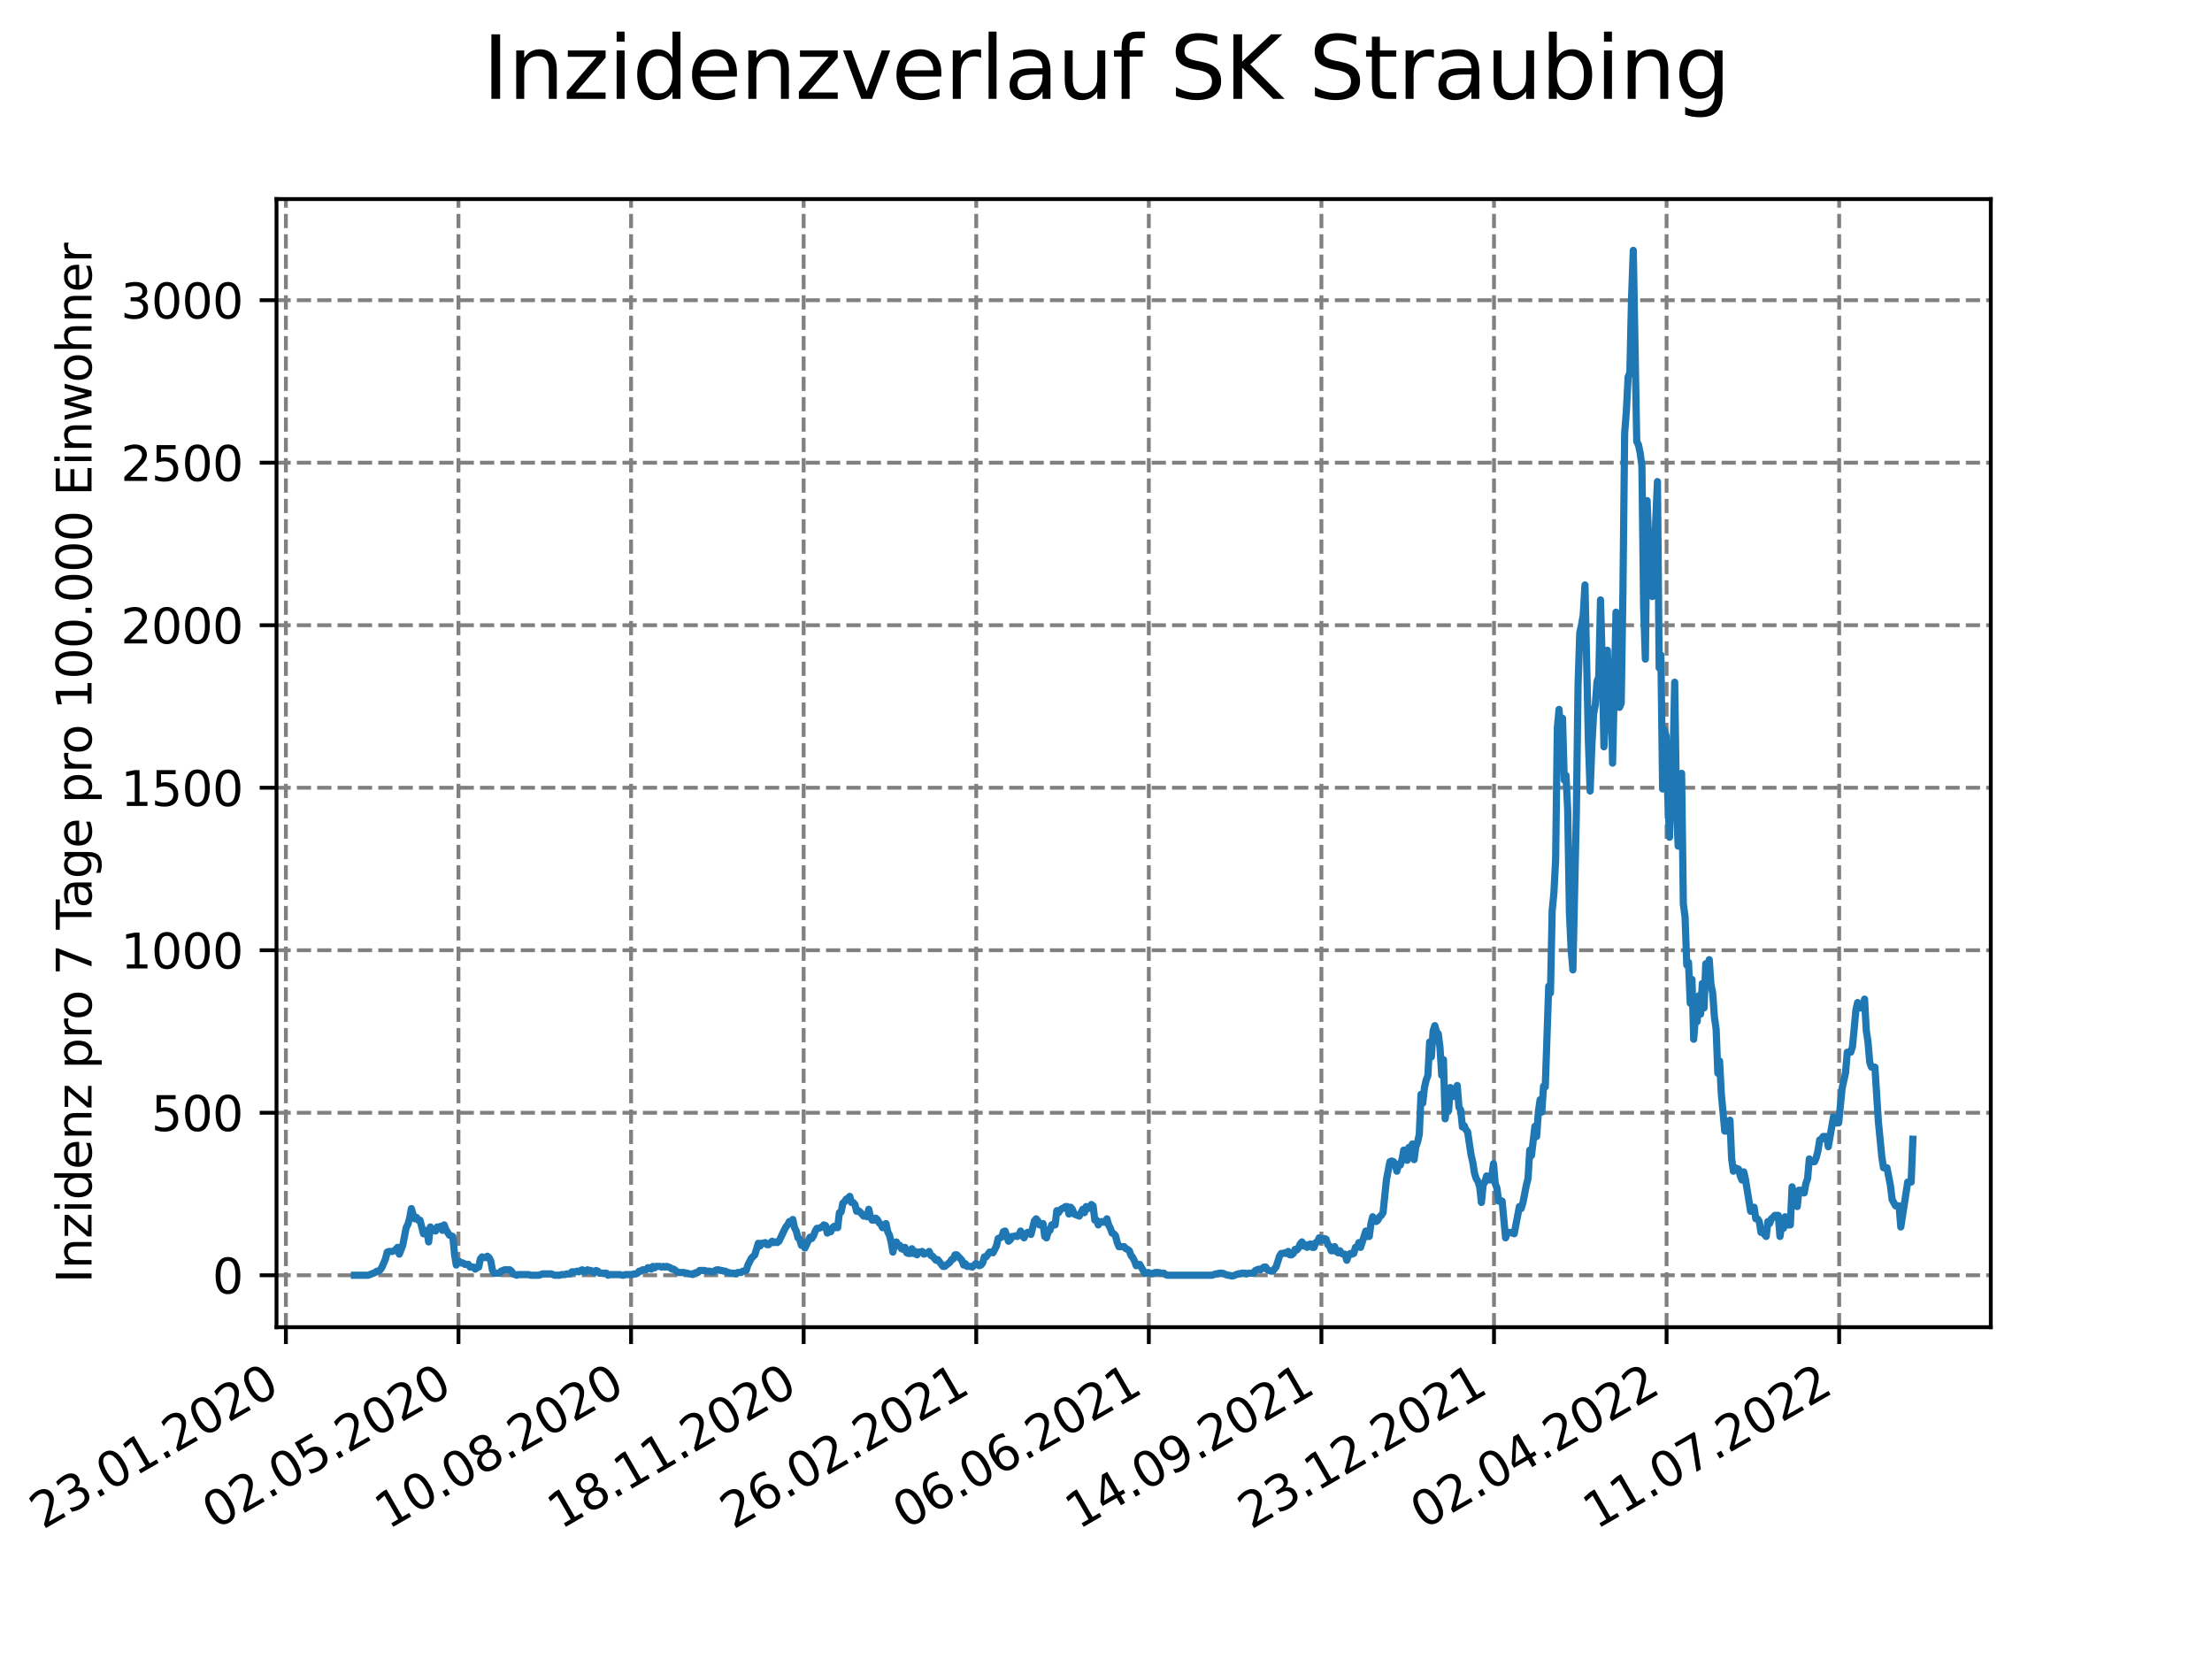 <?xml version="1.0" encoding="utf-8" standalone="no"?>
<!DOCTYPE svg PUBLIC "-//W3C//DTD SVG 1.1//EN"
  "http://www.w3.org/Graphics/SVG/1.1/DTD/svg11.dtd">
<svg xmlns:xlink="http://www.w3.org/1999/xlink" width="460.8pt" height="345.6pt" viewBox="0 0 460.8 345.6" xmlns="http://www.w3.org/2000/svg" version="1.1">
 <defs>
  <style type="text/css">*{stroke-linejoin: round; stroke-linecap: butt}</style>
 </defs>
 <g id="figure_1">
  <g id="patch_1">
   <path d="M 0 345.6 
L 460.8 345.6 
L 460.8 0 
L 0 0 
z
" style="fill: #ffffff"/>
  </g>
  <g id="axes_1">
   <g id="patch_2">
    <path d="M 57.6 276.48 
L 414.72 276.48 
L 414.72 41.472 
L 57.6 41.472 
z
" style="fill: #ffffff"/>
   </g>
   <g id="matplotlib.axis_1">
    <g id="xtick_1">
     <g id="line2d_1">
      <path d="M 59.556 276.48 
L 59.556 41.472 
" clip-path="url(#pf825ff85b8)" style="fill: none; stroke-dasharray: 2.96,1.28; stroke-dashoffset: 0; stroke: #808080; stroke-width: 0.8"/>
     </g>
     <g id="line2d_2">
      <defs>
       <path id="m99b7e4dbbb" d="M 0 0 
L 0 3.5 
" style="stroke: #000000; stroke-width: 0.8"/>
      </defs>
      <g>
       <use xlink:href="#m99b7e4dbbb" x="59.556" y="276.48" style="stroke: #000000; stroke-width: 0.8"/>
      </g>
     </g>
     <g id="text_1">
      <!-- 23.01.2020 -->
      <g transform="translate(8.931 318.689)rotate(-30)scale(0.1 -0.1)">
       <defs>
        <path id="DejaVuSans-32" d="M 1228 531 
L 3431 531 
L 3431 0 
L 469 0 
L 469 531 
Q 828 903 1448 1529 
Q 2069 2156 2228 2338 
Q 2531 2678 2651 2914 
Q 2772 3150 2772 3378 
Q 2772 3750 2511 3984 
Q 2250 4219 1831 4219 
Q 1534 4219 1204 4116 
Q 875 4013 500 3803 
L 500 4441 
Q 881 4594 1212 4672 
Q 1544 4750 1819 4750 
Q 2544 4750 2975 4387 
Q 3406 4025 3406 3419 
Q 3406 3131 3298 2873 
Q 3191 2616 2906 2266 
Q 2828 2175 2409 1742 
Q 1991 1309 1228 531 
z
" transform="scale(0.016)"/>
        <path id="DejaVuSans-33" d="M 2597 2516 
Q 3050 2419 3304 2112 
Q 3559 1806 3559 1356 
Q 3559 666 3084 287 
Q 2609 -91 1734 -91 
Q 1441 -91 1130 -33 
Q 819 25 488 141 
L 488 750 
Q 750 597 1062 519 
Q 1375 441 1716 441 
Q 2309 441 2620 675 
Q 2931 909 2931 1356 
Q 2931 1769 2642 2001 
Q 2353 2234 1838 2234 
L 1294 2234 
L 1294 2753 
L 1863 2753 
Q 2328 2753 2575 2939 
Q 2822 3125 2822 3475 
Q 2822 3834 2567 4026 
Q 2313 4219 1838 4219 
Q 1578 4219 1281 4162 
Q 984 4106 628 3988 
L 628 4550 
Q 988 4650 1302 4700 
Q 1616 4750 1894 4750 
Q 2613 4750 3031 4423 
Q 3450 4097 3450 3541 
Q 3450 3153 3228 2886 
Q 3006 2619 2597 2516 
z
" transform="scale(0.016)"/>
        <path id="DejaVuSans-2e" d="M 684 794 
L 1344 794 
L 1344 0 
L 684 0 
L 684 794 
z
" transform="scale(0.016)"/>
        <path id="DejaVuSans-30" d="M 2034 4250 
Q 1547 4250 1301 3770 
Q 1056 3291 1056 2328 
Q 1056 1369 1301 889 
Q 1547 409 2034 409 
Q 2525 409 2770 889 
Q 3016 1369 3016 2328 
Q 3016 3291 2770 3770 
Q 2525 4250 2034 4250 
z
M 2034 4750 
Q 2819 4750 3233 4129 
Q 3647 3509 3647 2328 
Q 3647 1150 3233 529 
Q 2819 -91 2034 -91 
Q 1250 -91 836 529 
Q 422 1150 422 2328 
Q 422 3509 836 4129 
Q 1250 4750 2034 4750 
z
" transform="scale(0.016)"/>
        <path id="DejaVuSans-31" d="M 794 531 
L 1825 531 
L 1825 4091 
L 703 3866 
L 703 4441 
L 1819 4666 
L 2450 4666 
L 2450 531 
L 3481 531 
L 3481 0 
L 794 0 
L 794 531 
z
" transform="scale(0.016)"/>
       </defs>
       <use xlink:href="#DejaVuSans-32"/>
       <use xlink:href="#DejaVuSans-33" x="63.623"/>
       <use xlink:href="#DejaVuSans-2e" x="127.246"/>
       <use xlink:href="#DejaVuSans-30" x="159.033"/>
       <use xlink:href="#DejaVuSans-31" x="222.656"/>
       <use xlink:href="#DejaVuSans-2e" x="286.279"/>
       <use xlink:href="#DejaVuSans-32" x="318.066"/>
       <use xlink:href="#DejaVuSans-30" x="381.689"/>
       <use xlink:href="#DejaVuSans-32" x="445.312"/>
       <use xlink:href="#DejaVuSans-30" x="508.936"/>
      </g>
     </g>
    </g>
    <g id="xtick_2">
     <g id="line2d_3">
      <path d="M 95.509 276.48 
L 95.509 41.472 
" clip-path="url(#pf825ff85b8)" style="fill: none; stroke-dasharray: 2.96,1.28; stroke-dashoffset: 0; stroke: #808080; stroke-width: 0.8"/>
     </g>
     <g id="line2d_4">
      <g>
       <use xlink:href="#m99b7e4dbbb" x="95.509" y="276.48" style="stroke: #000000; stroke-width: 0.8"/>
      </g>
     </g>
     <g id="text_2">
      <!-- 02.05.2020 -->
      <g transform="translate(44.884 318.689)rotate(-30)scale(0.1 -0.1)">
       <defs>
        <path id="DejaVuSans-35" d="M 691 4666 
L 3169 4666 
L 3169 4134 
L 1269 4134 
L 1269 2991 
Q 1406 3038 1543 3061 
Q 1681 3084 1819 3084 
Q 2600 3084 3056 2656 
Q 3513 2228 3513 1497 
Q 3513 744 3044 326 
Q 2575 -91 1722 -91 
Q 1428 -91 1123 -41 
Q 819 9 494 109 
L 494 744 
Q 775 591 1075 516 
Q 1375 441 1709 441 
Q 2250 441 2565 725 
Q 2881 1009 2881 1497 
Q 2881 1984 2565 2268 
Q 2250 2553 1709 2553 
Q 1456 2553 1204 2497 
Q 953 2441 691 2322 
L 691 4666 
z
" transform="scale(0.016)"/>
       </defs>
       <use xlink:href="#DejaVuSans-30"/>
       <use xlink:href="#DejaVuSans-32" x="63.623"/>
       <use xlink:href="#DejaVuSans-2e" x="127.246"/>
       <use xlink:href="#DejaVuSans-30" x="159.033"/>
       <use xlink:href="#DejaVuSans-35" x="222.656"/>
       <use xlink:href="#DejaVuSans-2e" x="286.279"/>
       <use xlink:href="#DejaVuSans-32" x="318.066"/>
       <use xlink:href="#DejaVuSans-30" x="381.689"/>
       <use xlink:href="#DejaVuSans-32" x="445.312"/>
       <use xlink:href="#DejaVuSans-30" x="508.936"/>
      </g>
     </g>
    </g>
    <g id="xtick_3">
     <g id="line2d_5">
      <path d="M 131.462 276.48 
L 131.462 41.472 
" clip-path="url(#pf825ff85b8)" style="fill: none; stroke-dasharray: 2.96,1.28; stroke-dashoffset: 0; stroke: #808080; stroke-width: 0.8"/>
     </g>
     <g id="line2d_6">
      <g>
       <use xlink:href="#m99b7e4dbbb" x="131.462" y="276.48" style="stroke: #000000; stroke-width: 0.8"/>
      </g>
     </g>
     <g id="text_3">
      <!-- 10.08.2020 -->
      <g transform="translate(80.837 318.689)rotate(-30)scale(0.1 -0.1)">
       <defs>
        <path id="DejaVuSans-38" d="M 2034 2216 
Q 1584 2216 1326 1975 
Q 1069 1734 1069 1313 
Q 1069 891 1326 650 
Q 1584 409 2034 409 
Q 2484 409 2743 651 
Q 3003 894 3003 1313 
Q 3003 1734 2745 1975 
Q 2488 2216 2034 2216 
z
M 1403 2484 
Q 997 2584 770 2862 
Q 544 3141 544 3541 
Q 544 4100 942 4425 
Q 1341 4750 2034 4750 
Q 2731 4750 3128 4425 
Q 3525 4100 3525 3541 
Q 3525 3141 3298 2862 
Q 3072 2584 2669 2484 
Q 3125 2378 3379 2068 
Q 3634 1759 3634 1313 
Q 3634 634 3220 271 
Q 2806 -91 2034 -91 
Q 1263 -91 848 271 
Q 434 634 434 1313 
Q 434 1759 690 2068 
Q 947 2378 1403 2484 
z
M 1172 3481 
Q 1172 3119 1398 2916 
Q 1625 2713 2034 2713 
Q 2441 2713 2670 2916 
Q 2900 3119 2900 3481 
Q 2900 3844 2670 4047 
Q 2441 4250 2034 4250 
Q 1625 4250 1398 4047 
Q 1172 3844 1172 3481 
z
" transform="scale(0.016)"/>
       </defs>
       <use xlink:href="#DejaVuSans-31"/>
       <use xlink:href="#DejaVuSans-30" x="63.623"/>
       <use xlink:href="#DejaVuSans-2e" x="127.246"/>
       <use xlink:href="#DejaVuSans-30" x="159.033"/>
       <use xlink:href="#DejaVuSans-38" x="222.656"/>
       <use xlink:href="#DejaVuSans-2e" x="286.279"/>
       <use xlink:href="#DejaVuSans-32" x="318.066"/>
       <use xlink:href="#DejaVuSans-30" x="381.689"/>
       <use xlink:href="#DejaVuSans-32" x="445.312"/>
       <use xlink:href="#DejaVuSans-30" x="508.936"/>
      </g>
     </g>
    </g>
    <g id="xtick_4">
     <g id="line2d_7">
      <path d="M 167.415 276.48 
L 167.415 41.472 
" clip-path="url(#pf825ff85b8)" style="fill: none; stroke-dasharray: 2.96,1.28; stroke-dashoffset: 0; stroke: #808080; stroke-width: 0.8"/>
     </g>
     <g id="line2d_8">
      <g>
       <use xlink:href="#m99b7e4dbbb" x="167.415" y="276.48" style="stroke: #000000; stroke-width: 0.8"/>
      </g>
     </g>
     <g id="text_4">
      <!-- 18.11.2020 -->
      <g transform="translate(116.79 318.689)rotate(-30)scale(0.1 -0.1)">
       <use xlink:href="#DejaVuSans-31"/>
       <use xlink:href="#DejaVuSans-38" x="63.623"/>
       <use xlink:href="#DejaVuSans-2e" x="127.246"/>
       <use xlink:href="#DejaVuSans-31" x="159.033"/>
       <use xlink:href="#DejaVuSans-31" x="222.656"/>
       <use xlink:href="#DejaVuSans-2e" x="286.279"/>
       <use xlink:href="#DejaVuSans-32" x="318.066"/>
       <use xlink:href="#DejaVuSans-30" x="381.689"/>
       <use xlink:href="#DejaVuSans-32" x="445.312"/>
       <use xlink:href="#DejaVuSans-30" x="508.936"/>
      </g>
     </g>
    </g>
    <g id="xtick_5">
     <g id="line2d_9">
      <path d="M 203.368 276.48 
L 203.368 41.472 
" clip-path="url(#pf825ff85b8)" style="fill: none; stroke-dasharray: 2.96,1.28; stroke-dashoffset: 0; stroke: #808080; stroke-width: 0.8"/>
     </g>
     <g id="line2d_10">
      <g>
       <use xlink:href="#m99b7e4dbbb" x="203.368" y="276.48" style="stroke: #000000; stroke-width: 0.8"/>
      </g>
     </g>
     <g id="text_5">
      <!-- 26.02.2021 -->
      <g transform="translate(152.743 318.689)rotate(-30)scale(0.1 -0.1)">
       <defs>
        <path id="DejaVuSans-36" d="M 2113 2584 
Q 1688 2584 1439 2293 
Q 1191 2003 1191 1497 
Q 1191 994 1439 701 
Q 1688 409 2113 409 
Q 2538 409 2786 701 
Q 3034 994 3034 1497 
Q 3034 2003 2786 2293 
Q 2538 2584 2113 2584 
z
M 3366 4563 
L 3366 3988 
Q 3128 4100 2886 4159 
Q 2644 4219 2406 4219 
Q 1781 4219 1451 3797 
Q 1122 3375 1075 2522 
Q 1259 2794 1537 2939 
Q 1816 3084 2150 3084 
Q 2853 3084 3261 2657 
Q 3669 2231 3669 1497 
Q 3669 778 3244 343 
Q 2819 -91 2113 -91 
Q 1303 -91 875 529 
Q 447 1150 447 2328 
Q 447 3434 972 4092 
Q 1497 4750 2381 4750 
Q 2619 4750 2861 4703 
Q 3103 4656 3366 4563 
z
" transform="scale(0.016)"/>
       </defs>
       <use xlink:href="#DejaVuSans-32"/>
       <use xlink:href="#DejaVuSans-36" x="63.623"/>
       <use xlink:href="#DejaVuSans-2e" x="127.246"/>
       <use xlink:href="#DejaVuSans-30" x="159.033"/>
       <use xlink:href="#DejaVuSans-32" x="222.656"/>
       <use xlink:href="#DejaVuSans-2e" x="286.279"/>
       <use xlink:href="#DejaVuSans-32" x="318.066"/>
       <use xlink:href="#DejaVuSans-30" x="381.689"/>
       <use xlink:href="#DejaVuSans-32" x="445.312"/>
       <use xlink:href="#DejaVuSans-31" x="508.936"/>
      </g>
     </g>
    </g>
    <g id="xtick_6">
     <g id="line2d_11">
      <path d="M 239.321 276.48 
L 239.321 41.472 
" clip-path="url(#pf825ff85b8)" style="fill: none; stroke-dasharray: 2.96,1.28; stroke-dashoffset: 0; stroke: #808080; stroke-width: 0.8"/>
     </g>
     <g id="line2d_12">
      <g>
       <use xlink:href="#m99b7e4dbbb" x="239.321" y="276.48" style="stroke: #000000; stroke-width: 0.8"/>
      </g>
     </g>
     <g id="text_6">
      <!-- 06.06.2021 -->
      <g transform="translate(188.696 318.689)rotate(-30)scale(0.1 -0.1)">
       <use xlink:href="#DejaVuSans-30"/>
       <use xlink:href="#DejaVuSans-36" x="63.623"/>
       <use xlink:href="#DejaVuSans-2e" x="127.246"/>
       <use xlink:href="#DejaVuSans-30" x="159.033"/>
       <use xlink:href="#DejaVuSans-36" x="222.656"/>
       <use xlink:href="#DejaVuSans-2e" x="286.279"/>
       <use xlink:href="#DejaVuSans-32" x="318.066"/>
       <use xlink:href="#DejaVuSans-30" x="381.689"/>
       <use xlink:href="#DejaVuSans-32" x="445.312"/>
       <use xlink:href="#DejaVuSans-31" x="508.936"/>
      </g>
     </g>
    </g>
    <g id="xtick_7">
     <g id="line2d_13">
      <path d="M 275.274 276.48 
L 275.274 41.472 
" clip-path="url(#pf825ff85b8)" style="fill: none; stroke-dasharray: 2.96,1.28; stroke-dashoffset: 0; stroke: #808080; stroke-width: 0.8"/>
     </g>
     <g id="line2d_14">
      <g>
       <use xlink:href="#m99b7e4dbbb" x="275.274" y="276.48" style="stroke: #000000; stroke-width: 0.8"/>
      </g>
     </g>
     <g id="text_7">
      <!-- 14.09.2021 -->
      <g transform="translate(224.649 318.689)rotate(-30)scale(0.1 -0.1)">
       <defs>
        <path id="DejaVuSans-34" d="M 2419 4116 
L 825 1625 
L 2419 1625 
L 2419 4116 
z
M 2253 4666 
L 3047 4666 
L 3047 1625 
L 3713 1625 
L 3713 1100 
L 3047 1100 
L 3047 0 
L 2419 0 
L 2419 1100 
L 313 1100 
L 313 1709 
L 2253 4666 
z
" transform="scale(0.016)"/>
        <path id="DejaVuSans-39" d="M 703 97 
L 703 672 
Q 941 559 1184 500 
Q 1428 441 1663 441 
Q 2288 441 2617 861 
Q 2947 1281 2994 2138 
Q 2813 1869 2534 1725 
Q 2256 1581 1919 1581 
Q 1219 1581 811 2004 
Q 403 2428 403 3163 
Q 403 3881 828 4315 
Q 1253 4750 1959 4750 
Q 2769 4750 3195 4129 
Q 3622 3509 3622 2328 
Q 3622 1225 3098 567 
Q 2575 -91 1691 -91 
Q 1453 -91 1209 -44 
Q 966 3 703 97 
z
M 1959 2075 
Q 2384 2075 2632 2365 
Q 2881 2656 2881 3163 
Q 2881 3666 2632 3958 
Q 2384 4250 1959 4250 
Q 1534 4250 1286 3958 
Q 1038 3666 1038 3163 
Q 1038 2656 1286 2365 
Q 1534 2075 1959 2075 
z
" transform="scale(0.016)"/>
       </defs>
       <use xlink:href="#DejaVuSans-31"/>
       <use xlink:href="#DejaVuSans-34" x="63.623"/>
       <use xlink:href="#DejaVuSans-2e" x="127.246"/>
       <use xlink:href="#DejaVuSans-30" x="159.033"/>
       <use xlink:href="#DejaVuSans-39" x="222.656"/>
       <use xlink:href="#DejaVuSans-2e" x="286.279"/>
       <use xlink:href="#DejaVuSans-32" x="318.066"/>
       <use xlink:href="#DejaVuSans-30" x="381.689"/>
       <use xlink:href="#DejaVuSans-32" x="445.312"/>
       <use xlink:href="#DejaVuSans-31" x="508.936"/>
      </g>
     </g>
    </g>
    <g id="xtick_8">
     <g id="line2d_15">
      <path d="M 311.227 276.48 
L 311.227 41.472 
" clip-path="url(#pf825ff85b8)" style="fill: none; stroke-dasharray: 2.96,1.28; stroke-dashoffset: 0; stroke: #808080; stroke-width: 0.8"/>
     </g>
     <g id="line2d_16">
      <g>
       <use xlink:href="#m99b7e4dbbb" x="311.227" y="276.48" style="stroke: #000000; stroke-width: 0.8"/>
      </g>
     </g>
     <g id="text_8">
      <!-- 23.12.2021 -->
      <g transform="translate(260.601 318.689)rotate(-30)scale(0.1 -0.1)">
       <use xlink:href="#DejaVuSans-32"/>
       <use xlink:href="#DejaVuSans-33" x="63.623"/>
       <use xlink:href="#DejaVuSans-2e" x="127.246"/>
       <use xlink:href="#DejaVuSans-31" x="159.033"/>
       <use xlink:href="#DejaVuSans-32" x="222.656"/>
       <use xlink:href="#DejaVuSans-2e" x="286.279"/>
       <use xlink:href="#DejaVuSans-32" x="318.066"/>
       <use xlink:href="#DejaVuSans-30" x="381.689"/>
       <use xlink:href="#DejaVuSans-32" x="445.312"/>
       <use xlink:href="#DejaVuSans-31" x="508.936"/>
      </g>
     </g>
    </g>
    <g id="xtick_9">
     <g id="line2d_17">
      <path d="M 347.18 276.48 
L 347.18 41.472 
" clip-path="url(#pf825ff85b8)" style="fill: none; stroke-dasharray: 2.96,1.28; stroke-dashoffset: 0; stroke: #808080; stroke-width: 0.8"/>
     </g>
     <g id="line2d_18">
      <g>
       <use xlink:href="#m99b7e4dbbb" x="347.18" y="276.48" style="stroke: #000000; stroke-width: 0.8"/>
      </g>
     </g>
     <g id="text_9">
      <!-- 02.04.2022 -->
      <g transform="translate(296.554 318.689)rotate(-30)scale(0.1 -0.1)">
       <use xlink:href="#DejaVuSans-30"/>
       <use xlink:href="#DejaVuSans-32" x="63.623"/>
       <use xlink:href="#DejaVuSans-2e" x="127.246"/>
       <use xlink:href="#DejaVuSans-30" x="159.033"/>
       <use xlink:href="#DejaVuSans-34" x="222.656"/>
       <use xlink:href="#DejaVuSans-2e" x="286.279"/>
       <use xlink:href="#DejaVuSans-32" x="318.066"/>
       <use xlink:href="#DejaVuSans-30" x="381.689"/>
       <use xlink:href="#DejaVuSans-32" x="445.312"/>
       <use xlink:href="#DejaVuSans-32" x="508.936"/>
      </g>
     </g>
    </g>
    <g id="xtick_10">
     <g id="line2d_19">
      <path d="M 383.132 276.48 
L 383.132 41.472 
" clip-path="url(#pf825ff85b8)" style="fill: none; stroke-dasharray: 2.96,1.28; stroke-dashoffset: 0; stroke: #808080; stroke-width: 0.8"/>
     </g>
     <g id="line2d_20">
      <g>
       <use xlink:href="#m99b7e4dbbb" x="383.132" y="276.48" style="stroke: #000000; stroke-width: 0.8"/>
      </g>
     </g>
     <g id="text_10">
      <!-- 11.07.2022 -->
      <g transform="translate(332.507 318.689)rotate(-30)scale(0.1 -0.1)">
       <defs>
        <path id="DejaVuSans-37" d="M 525 4666 
L 3525 4666 
L 3525 4397 
L 1831 0 
L 1172 0 
L 2766 4134 
L 525 4134 
L 525 4666 
z
" transform="scale(0.016)"/>
       </defs>
       <use xlink:href="#DejaVuSans-31"/>
       <use xlink:href="#DejaVuSans-31" x="63.623"/>
       <use xlink:href="#DejaVuSans-2e" x="127.246"/>
       <use xlink:href="#DejaVuSans-30" x="159.033"/>
       <use xlink:href="#DejaVuSans-37" x="222.656"/>
       <use xlink:href="#DejaVuSans-2e" x="286.279"/>
       <use xlink:href="#DejaVuSans-32" x="318.066"/>
       <use xlink:href="#DejaVuSans-30" x="381.689"/>
       <use xlink:href="#DejaVuSans-32" x="445.312"/>
       <use xlink:href="#DejaVuSans-32" x="508.936"/>
      </g>
     </g>
    </g>
   </g>
   <g id="matplotlib.axis_2">
    <g id="ytick_1">
     <g id="line2d_21">
      <path d="M 57.6 265.656 
L 414.72 265.656 
" clip-path="url(#pf825ff85b8)" style="fill: none; stroke-dasharray: 2.96,1.28; stroke-dashoffset: 0; stroke: #808080; stroke-width: 0.8"/>
     </g>
     <g id="line2d_22">
      <defs>
       <path id="m5b8f677527" d="M 0 0 
L -3.5 0 
" style="stroke: #000000; stroke-width: 0.8"/>
      </defs>
      <g>
       <use xlink:href="#m5b8f677527" x="57.6" y="265.656" style="stroke: #000000; stroke-width: 0.8"/>
      </g>
     </g>
     <g id="text_11">
      <!-- 0 -->
      <g transform="translate(44.237 269.455)scale(0.1 -0.1)">
       <use xlink:href="#DejaVuSans-30"/>
      </g>
     </g>
    </g>
    <g id="ytick_2">
     <g id="line2d_23">
      <path d="M 57.6 231.803 
L 414.72 231.803 
" clip-path="url(#pf825ff85b8)" style="fill: none; stroke-dasharray: 2.96,1.28; stroke-dashoffset: 0; stroke: #808080; stroke-width: 0.8"/>
     </g>
     <g id="line2d_24">
      <g>
       <use xlink:href="#m5b8f677527" x="57.6" y="231.803" style="stroke: #000000; stroke-width: 0.8"/>
      </g>
     </g>
     <g id="text_12">
      <!-- 500 -->
      <g transform="translate(31.512 235.602)scale(0.1 -0.1)">
       <use xlink:href="#DejaVuSans-35"/>
       <use xlink:href="#DejaVuSans-30" x="63.623"/>
       <use xlink:href="#DejaVuSans-30" x="127.246"/>
      </g>
     </g>
    </g>
    <g id="ytick_3">
     <g id="line2d_25">
      <path d="M 57.6 197.949 
L 414.72 197.949 
" clip-path="url(#pf825ff85b8)" style="fill: none; stroke-dasharray: 2.96,1.28; stroke-dashoffset: 0; stroke: #808080; stroke-width: 0.8"/>
     </g>
     <g id="line2d_26">
      <g>
       <use xlink:href="#m5b8f677527" x="57.6" y="197.949" style="stroke: #000000; stroke-width: 0.8"/>
      </g>
     </g>
     <g id="text_13">
      <!-- 1000 -->
      <g transform="translate(25.15 201.748)scale(0.1 -0.1)">
       <use xlink:href="#DejaVuSans-31"/>
       <use xlink:href="#DejaVuSans-30" x="63.623"/>
       <use xlink:href="#DejaVuSans-30" x="127.246"/>
       <use xlink:href="#DejaVuSans-30" x="190.869"/>
      </g>
     </g>
    </g>
    <g id="ytick_4">
     <g id="line2d_27">
      <path d="M 57.6 164.095 
L 414.72 164.095 
" clip-path="url(#pf825ff85b8)" style="fill: none; stroke-dasharray: 2.96,1.28; stroke-dashoffset: 0; stroke: #808080; stroke-width: 0.8"/>
     </g>
     <g id="line2d_28">
      <g>
       <use xlink:href="#m5b8f677527" x="57.6" y="164.095" style="stroke: #000000; stroke-width: 0.8"/>
      </g>
     </g>
     <g id="text_14">
      <!-- 1500 -->
      <g transform="translate(25.15 167.895)scale(0.1 -0.1)">
       <use xlink:href="#DejaVuSans-31"/>
       <use xlink:href="#DejaVuSans-35" x="63.623"/>
       <use xlink:href="#DejaVuSans-30" x="127.246"/>
       <use xlink:href="#DejaVuSans-30" x="190.869"/>
      </g>
     </g>
    </g>
    <g id="ytick_5">
     <g id="line2d_29">
      <path d="M 57.6 130.242 
L 414.72 130.242 
" clip-path="url(#pf825ff85b8)" style="fill: none; stroke-dasharray: 2.96,1.28; stroke-dashoffset: 0; stroke: #808080; stroke-width: 0.8"/>
     </g>
     <g id="line2d_30">
      <g>
       <use xlink:href="#m5b8f677527" x="57.6" y="130.242" style="stroke: #000000; stroke-width: 0.8"/>
      </g>
     </g>
     <g id="text_15">
      <!-- 2000 -->
      <g transform="translate(25.15 134.041)scale(0.1 -0.1)">
       <use xlink:href="#DejaVuSans-32"/>
       <use xlink:href="#DejaVuSans-30" x="63.623"/>
       <use xlink:href="#DejaVuSans-30" x="127.246"/>
       <use xlink:href="#DejaVuSans-30" x="190.869"/>
      </g>
     </g>
    </g>
    <g id="ytick_6">
     <g id="line2d_31">
      <path d="M 57.6 96.388 
L 414.72 96.388 
" clip-path="url(#pf825ff85b8)" style="fill: none; stroke-dasharray: 2.96,1.28; stroke-dashoffset: 0; stroke: #808080; stroke-width: 0.8"/>
     </g>
     <g id="line2d_32">
      <g>
       <use xlink:href="#m5b8f677527" x="57.6" y="96.388" style="stroke: #000000; stroke-width: 0.8"/>
      </g>
     </g>
     <g id="text_16">
      <!-- 2500 -->
      <g transform="translate(25.15 100.187)scale(0.1 -0.1)">
       <use xlink:href="#DejaVuSans-32"/>
       <use xlink:href="#DejaVuSans-35" x="63.623"/>
       <use xlink:href="#DejaVuSans-30" x="127.246"/>
       <use xlink:href="#DejaVuSans-30" x="190.869"/>
      </g>
     </g>
    </g>
    <g id="ytick_7">
     <g id="line2d_33">
      <path d="M 57.6 62.535 
L 414.72 62.535 
" clip-path="url(#pf825ff85b8)" style="fill: none; stroke-dasharray: 2.96,1.28; stroke-dashoffset: 0; stroke: #808080; stroke-width: 0.8"/>
     </g>
     <g id="line2d_34">
      <g>
       <use xlink:href="#m5b8f677527" x="57.6" y="62.535" style="stroke: #000000; stroke-width: 0.8"/>
      </g>
     </g>
     <g id="text_17">
      <!-- 3000 -->
      <g transform="translate(25.15 66.334)scale(0.1 -0.1)">
       <use xlink:href="#DejaVuSans-33"/>
       <use xlink:href="#DejaVuSans-30" x="63.623"/>
       <use xlink:href="#DejaVuSans-30" x="127.246"/>
       <use xlink:href="#DejaVuSans-30" x="190.869"/>
      </g>
     </g>
    </g>
    <g id="text_18">
     <!-- Inzidenz pro 7 Tage pro 100.000 Einwohner -->
     <g transform="translate(19.07 267.301)rotate(-90)scale(0.1 -0.1)">
      <defs>
       <path id="DejaVuSans-49" d="M 628 4666 
L 1259 4666 
L 1259 0 
L 628 0 
L 628 4666 
z
" transform="scale(0.016)"/>
       <path id="DejaVuSans-6e" d="M 3513 2113 
L 3513 0 
L 2938 0 
L 2938 2094 
Q 2938 2591 2744 2837 
Q 2550 3084 2163 3084 
Q 1697 3084 1428 2787 
Q 1159 2491 1159 1978 
L 1159 0 
L 581 0 
L 581 3500 
L 1159 3500 
L 1159 2956 
Q 1366 3272 1645 3428 
Q 1925 3584 2291 3584 
Q 2894 3584 3203 3211 
Q 3513 2838 3513 2113 
z
" transform="scale(0.016)"/>
       <path id="DejaVuSans-7a" d="M 353 3500 
L 3084 3500 
L 3084 2975 
L 922 459 
L 3084 459 
L 3084 0 
L 275 0 
L 275 525 
L 2438 3041 
L 353 3041 
L 353 3500 
z
" transform="scale(0.016)"/>
       <path id="DejaVuSans-69" d="M 603 3500 
L 1178 3500 
L 1178 0 
L 603 0 
L 603 3500 
z
M 603 4863 
L 1178 4863 
L 1178 4134 
L 603 4134 
L 603 4863 
z
" transform="scale(0.016)"/>
       <path id="DejaVuSans-64" d="M 2906 2969 
L 2906 4863 
L 3481 4863 
L 3481 0 
L 2906 0 
L 2906 525 
Q 2725 213 2448 61 
Q 2172 -91 1784 -91 
Q 1150 -91 751 415 
Q 353 922 353 1747 
Q 353 2572 751 3078 
Q 1150 3584 1784 3584 
Q 2172 3584 2448 3432 
Q 2725 3281 2906 2969 
z
M 947 1747 
Q 947 1113 1208 752 
Q 1469 391 1925 391 
Q 2381 391 2643 752 
Q 2906 1113 2906 1747 
Q 2906 2381 2643 2742 
Q 2381 3103 1925 3103 
Q 1469 3103 1208 2742 
Q 947 2381 947 1747 
z
" transform="scale(0.016)"/>
       <path id="DejaVuSans-65" d="M 3597 1894 
L 3597 1613 
L 953 1613 
Q 991 1019 1311 708 
Q 1631 397 2203 397 
Q 2534 397 2845 478 
Q 3156 559 3463 722 
L 3463 178 
Q 3153 47 2828 -22 
Q 2503 -91 2169 -91 
Q 1331 -91 842 396 
Q 353 884 353 1716 
Q 353 2575 817 3079 
Q 1281 3584 2069 3584 
Q 2775 3584 3186 3129 
Q 3597 2675 3597 1894 
z
M 3022 2063 
Q 3016 2534 2758 2815 
Q 2500 3097 2075 3097 
Q 1594 3097 1305 2825 
Q 1016 2553 972 2059 
L 3022 2063 
z
" transform="scale(0.016)"/>
       <path id="DejaVuSans-20" transform="scale(0.016)"/>
       <path id="DejaVuSans-70" d="M 1159 525 
L 1159 -1331 
L 581 -1331 
L 581 3500 
L 1159 3500 
L 1159 2969 
Q 1341 3281 1617 3432 
Q 1894 3584 2278 3584 
Q 2916 3584 3314 3078 
Q 3713 2572 3713 1747 
Q 3713 922 3314 415 
Q 2916 -91 2278 -91 
Q 1894 -91 1617 61 
Q 1341 213 1159 525 
z
M 3116 1747 
Q 3116 2381 2855 2742 
Q 2594 3103 2138 3103 
Q 1681 3103 1420 2742 
Q 1159 2381 1159 1747 
Q 1159 1113 1420 752 
Q 1681 391 2138 391 
Q 2594 391 2855 752 
Q 3116 1113 3116 1747 
z
" transform="scale(0.016)"/>
       <path id="DejaVuSans-72" d="M 2631 2963 
Q 2534 3019 2420 3045 
Q 2306 3072 2169 3072 
Q 1681 3072 1420 2755 
Q 1159 2438 1159 1844 
L 1159 0 
L 581 0 
L 581 3500 
L 1159 3500 
L 1159 2956 
Q 1341 3275 1631 3429 
Q 1922 3584 2338 3584 
Q 2397 3584 2469 3576 
Q 2541 3569 2628 3553 
L 2631 2963 
z
" transform="scale(0.016)"/>
       <path id="DejaVuSans-6f" d="M 1959 3097 
Q 1497 3097 1228 2736 
Q 959 2375 959 1747 
Q 959 1119 1226 758 
Q 1494 397 1959 397 
Q 2419 397 2687 759 
Q 2956 1122 2956 1747 
Q 2956 2369 2687 2733 
Q 2419 3097 1959 3097 
z
M 1959 3584 
Q 2709 3584 3137 3096 
Q 3566 2609 3566 1747 
Q 3566 888 3137 398 
Q 2709 -91 1959 -91 
Q 1206 -91 779 398 
Q 353 888 353 1747 
Q 353 2609 779 3096 
Q 1206 3584 1959 3584 
z
" transform="scale(0.016)"/>
       <path id="DejaVuSans-54" d="M -19 4666 
L 3928 4666 
L 3928 4134 
L 2272 4134 
L 2272 0 
L 1638 0 
L 1638 4134 
L -19 4134 
L -19 4666 
z
" transform="scale(0.016)"/>
       <path id="DejaVuSans-61" d="M 2194 1759 
Q 1497 1759 1228 1600 
Q 959 1441 959 1056 
Q 959 750 1161 570 
Q 1363 391 1709 391 
Q 2188 391 2477 730 
Q 2766 1069 2766 1631 
L 2766 1759 
L 2194 1759 
z
M 3341 1997 
L 3341 0 
L 2766 0 
L 2766 531 
Q 2569 213 2275 61 
Q 1981 -91 1556 -91 
Q 1019 -91 701 211 
Q 384 513 384 1019 
Q 384 1609 779 1909 
Q 1175 2209 1959 2209 
L 2766 2209 
L 2766 2266 
Q 2766 2663 2505 2880 
Q 2244 3097 1772 3097 
Q 1472 3097 1187 3025 
Q 903 2953 641 2809 
L 641 3341 
Q 956 3463 1253 3523 
Q 1550 3584 1831 3584 
Q 2591 3584 2966 3190 
Q 3341 2797 3341 1997 
z
" transform="scale(0.016)"/>
       <path id="DejaVuSans-67" d="M 2906 1791 
Q 2906 2416 2648 2759 
Q 2391 3103 1925 3103 
Q 1463 3103 1205 2759 
Q 947 2416 947 1791 
Q 947 1169 1205 825 
Q 1463 481 1925 481 
Q 2391 481 2648 825 
Q 2906 1169 2906 1791 
z
M 3481 434 
Q 3481 -459 3084 -895 
Q 2688 -1331 1869 -1331 
Q 1566 -1331 1297 -1286 
Q 1028 -1241 775 -1147 
L 775 -588 
Q 1028 -725 1275 -790 
Q 1522 -856 1778 -856 
Q 2344 -856 2625 -561 
Q 2906 -266 2906 331 
L 2906 616 
Q 2728 306 2450 153 
Q 2172 0 1784 0 
Q 1141 0 747 490 
Q 353 981 353 1791 
Q 353 2603 747 3093 
Q 1141 3584 1784 3584 
Q 2172 3584 2450 3431 
Q 2728 3278 2906 2969 
L 2906 3500 
L 3481 3500 
L 3481 434 
z
" transform="scale(0.016)"/>
       <path id="DejaVuSans-45" d="M 628 4666 
L 3578 4666 
L 3578 4134 
L 1259 4134 
L 1259 2753 
L 3481 2753 
L 3481 2222 
L 1259 2222 
L 1259 531 
L 3634 531 
L 3634 0 
L 628 0 
L 628 4666 
z
" transform="scale(0.016)"/>
       <path id="DejaVuSans-77" d="M 269 3500 
L 844 3500 
L 1563 769 
L 2278 3500 
L 2956 3500 
L 3675 769 
L 4391 3500 
L 4966 3500 
L 4050 0 
L 3372 0 
L 2619 2869 
L 1863 0 
L 1184 0 
L 269 3500 
z
" transform="scale(0.016)"/>
       <path id="DejaVuSans-68" d="M 3513 2113 
L 3513 0 
L 2938 0 
L 2938 2094 
Q 2938 2591 2744 2837 
Q 2550 3084 2163 3084 
Q 1697 3084 1428 2787 
Q 1159 2491 1159 1978 
L 1159 0 
L 581 0 
L 581 4863 
L 1159 4863 
L 1159 2956 
Q 1366 3272 1645 3428 
Q 1925 3584 2291 3584 
Q 2894 3584 3203 3211 
Q 3513 2838 3513 2113 
z
" transform="scale(0.016)"/>
      </defs>
      <use xlink:href="#DejaVuSans-49"/>
      <use xlink:href="#DejaVuSans-6e" x="29.492"/>
      <use xlink:href="#DejaVuSans-7a" x="92.871"/>
      <use xlink:href="#DejaVuSans-69" x="145.361"/>
      <use xlink:href="#DejaVuSans-64" x="173.145"/>
      <use xlink:href="#DejaVuSans-65" x="236.621"/>
      <use xlink:href="#DejaVuSans-6e" x="298.145"/>
      <use xlink:href="#DejaVuSans-7a" x="361.523"/>
      <use xlink:href="#DejaVuSans-20" x="414.014"/>
      <use xlink:href="#DejaVuSans-70" x="445.801"/>
      <use xlink:href="#DejaVuSans-72" x="509.277"/>
      <use xlink:href="#DejaVuSans-6f" x="548.141"/>
      <use xlink:href="#DejaVuSans-20" x="609.322"/>
      <use xlink:href="#DejaVuSans-37" x="641.109"/>
      <use xlink:href="#DejaVuSans-20" x="704.732"/>
      <use xlink:href="#DejaVuSans-54" x="736.52"/>
      <use xlink:href="#DejaVuSans-61" x="781.104"/>
      <use xlink:href="#DejaVuSans-67" x="842.383"/>
      <use xlink:href="#DejaVuSans-65" x="905.859"/>
      <use xlink:href="#DejaVuSans-20" x="967.383"/>
      <use xlink:href="#DejaVuSans-70" x="999.17"/>
      <use xlink:href="#DejaVuSans-72" x="1062.646"/>
      <use xlink:href="#DejaVuSans-6f" x="1101.51"/>
      <use xlink:href="#DejaVuSans-20" x="1162.691"/>
      <use xlink:href="#DejaVuSans-31" x="1194.479"/>
      <use xlink:href="#DejaVuSans-30" x="1258.102"/>
      <use xlink:href="#DejaVuSans-30" x="1321.725"/>
      <use xlink:href="#DejaVuSans-2e" x="1385.348"/>
      <use xlink:href="#DejaVuSans-30" x="1417.135"/>
      <use xlink:href="#DejaVuSans-30" x="1480.758"/>
      <use xlink:href="#DejaVuSans-30" x="1544.381"/>
      <use xlink:href="#DejaVuSans-20" x="1608.004"/>
      <use xlink:href="#DejaVuSans-45" x="1639.791"/>
      <use xlink:href="#DejaVuSans-69" x="1702.975"/>
      <use xlink:href="#DejaVuSans-6e" x="1730.758"/>
      <use xlink:href="#DejaVuSans-77" x="1794.137"/>
      <use xlink:href="#DejaVuSans-6f" x="1875.924"/>
      <use xlink:href="#DejaVuSans-68" x="1937.105"/>
      <use xlink:href="#DejaVuSans-6e" x="2000.484"/>
      <use xlink:href="#DejaVuSans-65" x="2063.863"/>
      <use xlink:href="#DejaVuSans-72" x="2125.387"/>
     </g>
    </g>
   </g>
   <g id="line2d_35">
    <path d="M 73.833 265.656 
L 76.709 265.656 
L 78.147 265.089 
L 78.507 264.806 
L 78.866 264.806 
L 79.226 264.523 
L 79.585 263.956 
L 80.304 262.256 
L 80.664 260.839 
L 81.023 260.698 
L 81.742 260.698 
L 82.102 260.556 
L 82.461 260.273 
L 82.821 259.848 
L 83.18 261.264 
L 83.9 259.423 
L 84.619 255.739 
L 84.978 255.031 
L 85.338 253.756 
L 85.697 251.772 
L 86.057 253.047 
L 86.416 253.897 
L 86.776 253.614 
L 87.135 254.181 
L 87.495 254.181 
L 88.214 257.014 
L 88.573 257.014 
L 88.933 256.306 
L 89.292 258.714 
L 89.652 255.597 
L 90.012 256.164 
L 90.731 256.447 
L 91.09 255.597 
L 91.45 255.881 
L 91.809 255.456 
L 92.169 256.306 
L 92.528 255.172 
L 92.888 256.164 
L 93.607 257.297 
L 94.326 257.581 
L 94.685 261.264 
L 95.045 263.531 
L 95.404 262.823 
L 95.764 262.823 
L 96.124 263.106 
L 96.483 263.106 
L 96.843 263.389 
L 97.562 263.389 
L 97.921 263.956 
L 98.64 263.956 
L 99 264.381 
L 99.359 264.098 
L 99.719 263.956 
L 100.078 262.256 
L 100.438 261.831 
L 100.797 261.973 
L 101.157 261.973 
L 101.516 261.689 
L 101.876 261.973 
L 102.236 262.681 
L 102.595 264.664 
L 102.955 265.231 
L 104.033 265.231 
L 104.393 264.806 
L 105.112 264.523 
L 106.19 264.523 
L 106.55 264.806 
L 106.909 265.373 
L 107.628 265.656 
L 107.988 265.514 
L 110.145 265.514 
L 110.505 265.656 
L 112.302 265.656 
L 113.021 265.373 
L 114.819 265.373 
L 115.538 265.656 
L 116.617 265.656 
L 116.976 265.514 
L 117.695 265.514 
L 118.055 265.373 
L 118.774 265.373 
L 119.133 264.948 
L 119.852 264.948 
L 120.212 264.806 
L 120.571 264.948 
L 120.931 264.664 
L 121.291 264.523 
L 121.65 264.948 
L 122.01 264.948 
L 122.369 264.523 
L 122.729 264.664 
L 123.088 264.664 
L 123.448 264.948 
L 123.807 265.089 
L 124.167 264.664 
L 124.526 264.806 
L 124.886 265.231 
L 126.324 265.231 
L 126.683 265.656 
L 127.043 265.514 
L 129.2 265.514 
L 129.56 265.656 
L 129.919 265.656 
L 130.279 265.514 
L 131.717 265.514 
L 132.076 265.373 
L 132.436 265.373 
L 132.795 265.231 
L 133.155 264.806 
L 133.515 264.806 
L 133.874 264.523 
L 134.593 264.523 
L 134.953 264.098 
L 135.312 264.098 
L 135.672 264.381 
L 136.031 263.814 
L 136.391 264.098 
L 136.75 263.814 
L 137.469 263.814 
L 137.829 263.956 
L 138.188 263.814 
L 138.548 263.956 
L 138.907 263.814 
L 139.627 264.098 
L 139.986 264.381 
L 140.346 264.381 
L 141.065 264.948 
L 141.424 265.089 
L 142.503 265.089 
L 142.862 265.231 
L 143.222 265.231 
L 143.581 265.373 
L 143.941 265.373 
L 144.3 265.514 
L 144.66 265.231 
L 145.019 265.089 
L 145.379 265.089 
L 145.738 264.664 
L 146.817 264.664 
L 147.177 264.806 
L 147.896 264.806 
L 148.255 264.948 
L 148.615 264.948 
L 148.974 264.664 
L 149.334 264.523 
L 149.693 264.523 
L 150.053 264.664 
L 150.412 264.664 
L 150.772 264.806 
L 151.131 264.806 
L 151.491 265.089 
L 151.85 265.089 
L 152.21 265.231 
L 152.929 265.231 
L 153.289 265.373 
L 153.648 265.089 
L 154.367 265.089 
L 154.727 264.806 
L 155.086 264.806 
L 155.446 264.664 
L 155.805 263.531 
L 156.524 262.114 
L 157.243 261.406 
L 157.962 258.997 
L 158.322 259.564 
L 158.682 258.997 
L 159.041 258.997 
L 159.401 258.856 
L 159.76 259.281 
L 160.12 259.281 
L 160.839 258.572 
L 161.198 258.856 
L 161.558 258.714 
L 161.917 258.856 
L 162.277 258.572 
L 163.355 256.306 
L 163.715 255.597 
L 164.074 255.172 
L 164.434 254.464 
L 164.794 254.606 
L 165.153 254.039 
L 165.513 255.739 
L 165.872 256.447 
L 166.232 257.864 
L 166.591 258.147 
L 166.951 259.423 
L 167.31 258.856 
L 167.67 259.989 
L 168.748 257.722 
L 169.108 258.006 
L 169.467 257.439 
L 169.827 256.447 
L 170.186 255.881 
L 170.546 255.881 
L 171.265 255.597 
L 171.625 255.172 
L 171.984 255.314 
L 172.344 256.872 
L 172.703 256.306 
L 173.063 256.589 
L 173.422 255.739 
L 173.782 255.456 
L 174.141 255.739 
L 174.501 255.739 
L 174.86 252.622 
L 175.22 252.481 
L 175.579 250.639 
L 175.939 250.355 
L 176.298 249.789 
L 176.658 249.647 
L 177.018 249.222 
L 177.377 250.497 
L 177.737 250.497 
L 178.096 250.922 
L 178.456 252.339 
L 178.815 252.197 
L 179.175 252.481 
L 179.894 253.331 
L 180.253 253.189 
L 180.613 253.472 
L 180.972 251.914 
L 181.332 253.472 
L 181.691 254.181 
L 182.051 254.181 
L 182.41 253.756 
L 182.77 254.039 
L 183.129 254.747 
L 183.489 255.031 
L 183.849 255.739 
L 184.208 255.739 
L 184.568 254.889 
L 184.927 256.589 
L 185.287 257.297 
L 185.646 258.714 
L 186.006 260.839 
L 186.365 258.997 
L 186.725 258.714 
L 187.084 259.564 
L 187.444 259.423 
L 187.803 260.131 
L 188.163 260.273 
L 188.522 259.848 
L 188.882 260.981 
L 189.241 261.123 
L 189.601 261.123 
L 189.961 260.131 
L 190.32 261.123 
L 190.68 260.698 
L 191.039 261.406 
L 191.399 260.839 
L 191.758 260.839 
L 192.118 260.698 
L 192.477 261.264 
L 193.196 260.981 
L 193.556 260.698 
L 193.915 261.548 
L 194.275 261.689 
L 194.994 262.539 
L 195.353 262.398 
L 196.432 263.814 
L 196.792 263.814 
L 197.87 262.964 
L 198.23 262.398 
L 198.589 262.256 
L 198.949 261.406 
L 199.308 261.406 
L 200.387 262.539 
L 200.746 263.531 
L 201.106 263.248 
L 201.465 263.814 
L 202.185 263.814 
L 202.544 263.956 
L 203.263 263.248 
L 203.623 263.389 
L 203.982 263.673 
L 204.342 263.531 
L 204.701 263.106 
L 205.061 261.831 
L 205.42 261.831 
L 206.139 260.839 
L 206.499 260.839 
L 206.858 260.981 
L 207.577 259.564 
L 207.937 258.006 
L 208.656 257.722 
L 209.016 256.589 
L 209.375 256.447 
L 210.094 258.572 
L 210.454 258.289 
L 210.813 257.581 
L 211.173 257.581 
L 211.532 257.439 
L 211.892 257.581 
L 212.251 257.297 
L 212.611 256.447 
L 212.97 257.439 
L 213.33 257.864 
L 213.689 257.014 
L 214.049 256.731 
L 214.409 256.731 
L 214.768 257.156 
L 215.487 254.322 
L 215.847 253.897 
L 216.206 254.322 
L 216.566 255.172 
L 216.925 255.172 
L 217.285 254.889 
L 217.644 257.581 
L 218.004 257.864 
L 218.363 256.589 
L 218.723 256.306 
L 219.082 255.172 
L 219.442 255.031 
L 219.801 255.172 
L 220.161 252.197 
L 220.52 252.622 
L 220.88 252.055 
L 221.24 251.772 
L 221.599 251.63 
L 221.959 251.347 
L 222.318 251.347 
L 222.678 252.906 
L 223.037 251.489 
L 223.397 251.914 
L 223.756 252.906 
L 224.835 253.331 
L 225.554 251.914 
L 225.913 252.622 
L 226.273 251.347 
L 226.632 251.772 
L 226.992 251.63 
L 227.352 250.922 
L 227.711 251.205 
L 228.071 254.181 
L 228.43 254.181 
L 228.79 255.172 
L 229.149 254.606 
L 229.509 254.464 
L 229.868 254.606 
L 230.228 254.606 
L 230.587 253.897 
L 230.947 255.172 
L 231.306 255.881 
L 231.666 256.872 
L 232.025 257.014 
L 232.385 257.439 
L 232.744 258.856 
L 233.104 259.706 
L 234.183 259.706 
L 234.542 260.131 
L 234.902 260.273 
L 235.261 260.556 
L 235.621 261.548 
L 235.98 261.973 
L 236.34 262.681 
L 236.699 263.673 
L 237.418 263.389 
L 238.137 264.664 
L 238.497 265.231 
L 238.856 265.231 
L 239.216 265.089 
L 239.935 265.373 
L 240.654 265.089 
L 241.373 265.089 
L 241.733 265.231 
L 242.452 265.231 
L 242.811 265.514 
L 243.171 265.656 
L 252.519 265.656 
L 253.238 265.373 
L 253.597 265.373 
L 253.957 265.231 
L 254.676 265.231 
L 255.754 265.656 
L 256.114 265.656 
L 256.473 265.798 
L 256.833 265.798 
L 257.911 265.373 
L 258.271 265.373 
L 258.631 265.231 
L 259.35 265.231 
L 259.709 265.373 
L 260.069 265.231 
L 261.147 265.231 
L 261.507 264.664 
L 262.226 264.381 
L 262.585 264.523 
L 263.304 263.956 
L 263.664 263.956 
L 264.023 264.523 
L 264.743 264.806 
L 265.102 264.806 
L 265.821 263.956 
L 266.54 261.689 
L 266.9 261.123 
L 267.259 261.123 
L 267.619 260.981 
L 267.978 261.123 
L 268.338 260.698 
L 268.697 261.406 
L 269.057 261.406 
L 269.416 261.123 
L 269.776 260.273 
L 270.135 260.414 
L 270.495 259.989 
L 270.855 259.139 
L 271.214 258.714 
L 271.574 259.564 
L 271.933 259.281 
L 272.293 259.848 
L 272.652 259.281 
L 273.012 259.139 
L 273.371 259.848 
L 273.731 259.848 
L 274.09 258.856 
L 274.45 258.714 
L 274.809 257.864 
L 275.169 258.431 
L 275.528 258.289 
L 275.888 258.006 
L 276.247 258.147 
L 276.607 259.281 
L 276.967 259.564 
L 277.326 260.556 
L 277.686 260.556 
L 278.045 259.706 
L 278.405 260.698 
L 278.764 260.981 
L 279.124 260.556 
L 279.483 261.123 
L 279.843 261.264 
L 280.202 261.264 
L 280.562 262.539 
L 280.921 261.548 
L 281.281 261.123 
L 281.64 261.264 
L 282 261.123 
L 282.359 259.848 
L 282.719 259.848 
L 283.079 258.856 
L 283.438 259.848 
L 284.157 257.581 
L 284.517 256.447 
L 284.876 257.581 
L 285.236 257.581 
L 285.595 254.889 
L 285.955 253.472 
L 286.314 254.181 
L 286.674 254.464 
L 287.033 254.181 
L 287.393 253.472 
L 287.752 253.189 
L 288.112 252.622 
L 288.831 245.68 
L 289.55 241.997 
L 289.91 241.855 
L 290.269 241.997 
L 290.629 242.422 
L 290.988 243.98 
L 291.348 242.563 
L 291.707 242.705 
L 292.067 241.572 
L 292.426 239.588 
L 292.786 239.588 
L 293.145 241.713 
L 293.505 239.022 
L 293.864 239.447 
L 294.224 238.313 
L 294.583 241.572 
L 294.943 238.88 
L 295.302 237.888 
L 295.662 236.33 
L 296.022 227.971 
L 296.381 229.813 
L 296.741 226.554 
L 297.1 224.996 
L 297.46 224.004 
L 297.819 217.062 
L 298.179 220.179 
L 298.538 214.795 
L 298.898 213.662 
L 299.257 214.937 
L 299.617 215.362 
L 299.976 218.196 
L 300.336 224.004 
L 300.695 220.746 
L 301.055 233.071 
L 301.414 229.954 
L 301.774 231.371 
L 302.134 226.554 
L 302.493 228.396 
L 302.853 228.396 
L 303.212 226.979 
L 303.572 226.129 
L 303.931 230.663 
L 304.291 231.229 
L 304.65 234.771 
L 305.01 234.488 
L 305.369 235.338 
L 305.729 235.763 
L 306.448 240.58 
L 306.807 242.138 
L 307.167 244.405 
L 307.526 245.539 
L 307.886 246.105 
L 308.246 247.239 
L 308.605 250.497 
L 308.965 246.814 
L 309.324 246.247 
L 309.684 244.972 
L 310.043 245.68 
L 310.403 245.822 
L 310.762 244.972 
L 311.122 242.422 
L 311.481 246.53 
L 311.841 247.522 
L 312.2 250.214 
L 312.56 250.072 
L 312.919 250.214 
L 313.638 257.864 
L 313.998 256.872 
L 314.358 256.731 
L 314.717 256.731 
L 315.436 257.014 
L 316.515 251.347 
L 316.874 251.772 
L 317.234 250.639 
L 317.953 246.955 
L 318.312 245.539 
L 318.672 239.588 
L 319.031 240.722 
L 319.75 234.63 
L 320.11 236.755 
L 320.47 231.655 
L 320.829 229.104 
L 321.189 231.655 
L 321.548 226.271 
L 321.908 226.413 
L 322.627 205.445 
L 322.986 206.862 
L 323.346 189.719 
L 323.705 186.036 
L 324.065 179.094 
L 324.424 151.609 
L 324.784 147.784 
L 325.143 154.584 
L 325.503 149.626 
L 325.862 162.518 
L 326.222 161.526 
L 326.582 168.751 
L 326.941 190.144 
L 327.301 197.795 
L 327.66 202.045 
L 328.379 169.602 
L 328.739 142.684 
L 329.098 131.775 
L 329.458 130.216 
L 329.817 128.091 
L 330.177 121.858 
L 330.896 154.584 
L 331.255 164.785 
L 331.615 155.292 
L 331.974 148.776 
L 332.334 146.792 
L 332.693 141.975 
L 333.053 140.983 
L 333.413 124.974 
L 333.772 137.867 
L 334.132 155.576 
L 334.491 149.059 
L 334.851 135.458 
L 335.21 146.509 
L 335.57 139.85 
L 335.929 158.976 
L 336.648 127.524 
L 337.008 133.05 
L 337.367 147.359 
L 337.727 146.509 
L 338.086 123.274 
L 338.446 90.264 
L 338.805 85.589 
L 339.165 78.505 
L 339.525 77.655 
L 339.884 62.071 
L 340.244 52.154 
L 340.963 91.964 
L 341.322 92.673 
L 341.682 94.373 
L 342.041 97.065 
L 342.401 126.533 
L 342.76 137.3 
L 343.12 104.29 
L 343.479 113.499 
L 344.198 124.266 
L 344.558 121.291 
L 344.917 108.54 
L 345.277 100.323 
L 345.637 139.142 
L 345.996 136.45 
L 346.356 164.36 
L 346.715 152.034 
L 347.075 153.309 
L 347.434 166.201 
L 347.794 174.418 
L 348.153 156.284 
L 348.513 158.551 
L 348.872 142.117 
L 349.232 167.618 
L 349.591 176.26 
L 349.951 173.568 
L 350.31 161.101 
L 350.67 188.302 
L 351.029 190.994 
L 351.389 201.053 
L 351.749 200.486 
L 352.108 208.987 
L 352.468 204.028 
L 352.827 216.495 
L 353.187 211.82 
L 353.546 212.812 
L 353.906 207.428 
L 354.265 211.254 
L 354.625 204.878 
L 354.984 209.978 
L 355.344 200.77 
L 355.703 201.761 
L 356.063 199.92 
L 356.422 205.02 
L 356.782 206.862 
L 357.141 211.82 
L 357.501 214.37 
L 357.861 223.579 
L 358.22 221.029 
L 358.58 227.829 
L 359.299 235.621 
L 359.658 235.621 
L 360.018 234.205 
L 360.377 233.355 
L 360.737 241.43 
L 361.096 243.98 
L 361.456 243.272 
L 362.175 243.555 
L 362.534 244.972 
L 362.894 245.822 
L 363.253 244.122 
L 363.613 245.68 
L 364.692 252.339 
L 365.411 251.489 
L 365.77 253.897 
L 366.13 253.897 
L 366.489 254.464 
L 366.849 256.731 
L 367.208 256.731 
L 367.927 257.581 
L 368.287 254.464 
L 368.646 254.889 
L 369.006 253.897 
L 369.365 253.614 
L 369.725 253.189 
L 370.444 253.189 
L 370.804 257.581 
L 371.163 255.031 
L 371.523 255.881 
L 371.882 253.472 
L 372.242 255.172 
L 372.961 255.172 
L 373.32 247.239 
L 373.68 249.08 
L 374.039 248.655 
L 374.399 251.347 
L 374.758 247.947 
L 375.477 247.947 
L 375.837 248.514 
L 376.196 246.53 
L 376.556 245.539 
L 376.916 241.43 
L 377.275 241.997 
L 377.994 241.997 
L 378.354 241.147 
L 378.713 239.73 
L 379.073 237.463 
L 379.432 237.321 
L 379.792 236.755 
L 380.511 236.755 
L 380.87 238.88 
L 381.949 232.646 
L 382.308 233.921 
L 383.028 233.921 
L 383.747 226.696 
L 384.466 223.437 
L 384.825 219.187 
L 385.544 219.187 
L 385.904 218.054 
L 386.623 210.403 
L 386.982 208.845 
L 387.342 209.978 
L 388.061 209.978 
L 388.42 208.137 
L 388.78 214.654 
L 389.14 217.062 
L 389.499 221.312 
L 389.859 222.304 
L 390.578 222.304 
L 391.297 233.638 
L 392.016 241.005 
L 392.375 243.272 
L 393.094 243.272 
L 393.813 246.955 
L 394.173 249.93 
L 394.892 251.205 
L 395.611 251.205 
L 395.971 255.597 
L 397.409 246.247 
L 398.128 246.247 
L 398.487 237.321 
L 398.487 237.321 
" clip-path="url(#pf825ff85b8)" style="fill: none; stroke: #1f77b4; stroke-width: 1.5; stroke-linecap: square"/>
   </g>
   <g id="patch_3">
    <path d="M 57.6 276.48 
L 57.6 41.472 
" style="fill: none; stroke: #000000; stroke-width: 0.8; stroke-linejoin: miter; stroke-linecap: square"/>
   </g>
   <g id="patch_4">
    <path d="M 414.72 276.48 
L 414.72 41.472 
" style="fill: none; stroke: #000000; stroke-width: 0.8; stroke-linejoin: miter; stroke-linecap: square"/>
   </g>
   <g id="patch_5">
    <path d="M 57.6 276.48 
L 414.72 276.48 
" style="fill: none; stroke: #000000; stroke-width: 0.8; stroke-linejoin: miter; stroke-linecap: square"/>
   </g>
   <g id="patch_6">
    <path d="M 57.6 41.472 
L 414.72 41.472 
" style="fill: none; stroke: #000000; stroke-width: 0.8; stroke-linejoin: miter; stroke-linecap: square"/>
   </g>
  </g>
  <g id="text_19">
   <!-- Inzidenzverlauf SK Straubing -->
   <g transform="translate(100.558 20.589)scale(0.18 -0.18)">
    <defs>
     <path id="DejaVuSans-76" d="M 191 3500 
L 800 3500 
L 1894 563 
L 2988 3500 
L 3597 3500 
L 2284 0 
L 1503 0 
L 191 3500 
z
" transform="scale(0.016)"/>
     <path id="DejaVuSans-6c" d="M 603 4863 
L 1178 4863 
L 1178 0 
L 603 0 
L 603 4863 
z
" transform="scale(0.016)"/>
     <path id="DejaVuSans-75" d="M 544 1381 
L 544 3500 
L 1119 3500 
L 1119 1403 
Q 1119 906 1312 657 
Q 1506 409 1894 409 
Q 2359 409 2629 706 
Q 2900 1003 2900 1516 
L 2900 3500 
L 3475 3500 
L 3475 0 
L 2900 0 
L 2900 538 
Q 2691 219 2414 64 
Q 2138 -91 1772 -91 
Q 1169 -91 856 284 
Q 544 659 544 1381 
z
M 1991 3584 
L 1991 3584 
z
" transform="scale(0.016)"/>
     <path id="DejaVuSans-66" d="M 2375 4863 
L 2375 4384 
L 1825 4384 
Q 1516 4384 1395 4259 
Q 1275 4134 1275 3809 
L 1275 3500 
L 2222 3500 
L 2222 3053 
L 1275 3053 
L 1275 0 
L 697 0 
L 697 3053 
L 147 3053 
L 147 3500 
L 697 3500 
L 697 3744 
Q 697 4328 969 4595 
Q 1241 4863 1831 4863 
L 2375 4863 
z
" transform="scale(0.016)"/>
     <path id="DejaVuSans-53" d="M 3425 4513 
L 3425 3897 
Q 3066 4069 2747 4153 
Q 2428 4238 2131 4238 
Q 1616 4238 1336 4038 
Q 1056 3838 1056 3469 
Q 1056 3159 1242 3001 
Q 1428 2844 1947 2747 
L 2328 2669 
Q 3034 2534 3370 2195 
Q 3706 1856 3706 1288 
Q 3706 609 3251 259 
Q 2797 -91 1919 -91 
Q 1588 -91 1214 -16 
Q 841 59 441 206 
L 441 856 
Q 825 641 1194 531 
Q 1563 422 1919 422 
Q 2459 422 2753 634 
Q 3047 847 3047 1241 
Q 3047 1584 2836 1778 
Q 2625 1972 2144 2069 
L 1759 2144 
Q 1053 2284 737 2584 
Q 422 2884 422 3419 
Q 422 4038 858 4394 
Q 1294 4750 2059 4750 
Q 2388 4750 2728 4690 
Q 3069 4631 3425 4513 
z
" transform="scale(0.016)"/>
     <path id="DejaVuSans-4b" d="M 628 4666 
L 1259 4666 
L 1259 2694 
L 3353 4666 
L 4166 4666 
L 1850 2491 
L 4331 0 
L 3500 0 
L 1259 2247 
L 1259 0 
L 628 0 
L 628 4666 
z
" transform="scale(0.016)"/>
     <path id="DejaVuSans-74" d="M 1172 4494 
L 1172 3500 
L 2356 3500 
L 2356 3053 
L 1172 3053 
L 1172 1153 
Q 1172 725 1289 603 
Q 1406 481 1766 481 
L 2356 481 
L 2356 0 
L 1766 0 
Q 1100 0 847 248 
Q 594 497 594 1153 
L 594 3053 
L 172 3053 
L 172 3500 
L 594 3500 
L 594 4494 
L 1172 4494 
z
" transform="scale(0.016)"/>
     <path id="DejaVuSans-62" d="M 3116 1747 
Q 3116 2381 2855 2742 
Q 2594 3103 2138 3103 
Q 1681 3103 1420 2742 
Q 1159 2381 1159 1747 
Q 1159 1113 1420 752 
Q 1681 391 2138 391 
Q 2594 391 2855 752 
Q 3116 1113 3116 1747 
z
M 1159 2969 
Q 1341 3281 1617 3432 
Q 1894 3584 2278 3584 
Q 2916 3584 3314 3078 
Q 3713 2572 3713 1747 
Q 3713 922 3314 415 
Q 2916 -91 2278 -91 
Q 1894 -91 1617 61 
Q 1341 213 1159 525 
L 1159 0 
L 581 0 
L 581 4863 
L 1159 4863 
L 1159 2969 
z
" transform="scale(0.016)"/>
    </defs>
    <use xlink:href="#DejaVuSans-49"/>
    <use xlink:href="#DejaVuSans-6e" x="29.492"/>
    <use xlink:href="#DejaVuSans-7a" x="92.871"/>
    <use xlink:href="#DejaVuSans-69" x="145.361"/>
    <use xlink:href="#DejaVuSans-64" x="173.145"/>
    <use xlink:href="#DejaVuSans-65" x="236.621"/>
    <use xlink:href="#DejaVuSans-6e" x="298.145"/>
    <use xlink:href="#DejaVuSans-7a" x="361.523"/>
    <use xlink:href="#DejaVuSans-76" x="414.014"/>
    <use xlink:href="#DejaVuSans-65" x="473.193"/>
    <use xlink:href="#DejaVuSans-72" x="534.717"/>
    <use xlink:href="#DejaVuSans-6c" x="575.83"/>
    <use xlink:href="#DejaVuSans-61" x="603.613"/>
    <use xlink:href="#DejaVuSans-75" x="664.893"/>
    <use xlink:href="#DejaVuSans-66" x="728.271"/>
    <use xlink:href="#DejaVuSans-20" x="763.477"/>
    <use xlink:href="#DejaVuSans-53" x="795.264"/>
    <use xlink:href="#DejaVuSans-4b" x="858.74"/>
    <use xlink:href="#DejaVuSans-20" x="924.316"/>
    <use xlink:href="#DejaVuSans-53" x="956.104"/>
    <use xlink:href="#DejaVuSans-74" x="1019.58"/>
    <use xlink:href="#DejaVuSans-72" x="1058.789"/>
    <use xlink:href="#DejaVuSans-61" x="1099.902"/>
    <use xlink:href="#DejaVuSans-75" x="1161.182"/>
    <use xlink:href="#DejaVuSans-62" x="1224.561"/>
    <use xlink:href="#DejaVuSans-69" x="1288.037"/>
    <use xlink:href="#DejaVuSans-6e" x="1315.82"/>
    <use xlink:href="#DejaVuSans-67" x="1379.199"/>
   </g>
  </g>
 </g>
 <defs>
  <clipPath id="pf825ff85b8">
   <rect x="57.6" y="41.472" width="357.12" height="235.008"/>
  </clipPath>
 </defs>
</svg>
